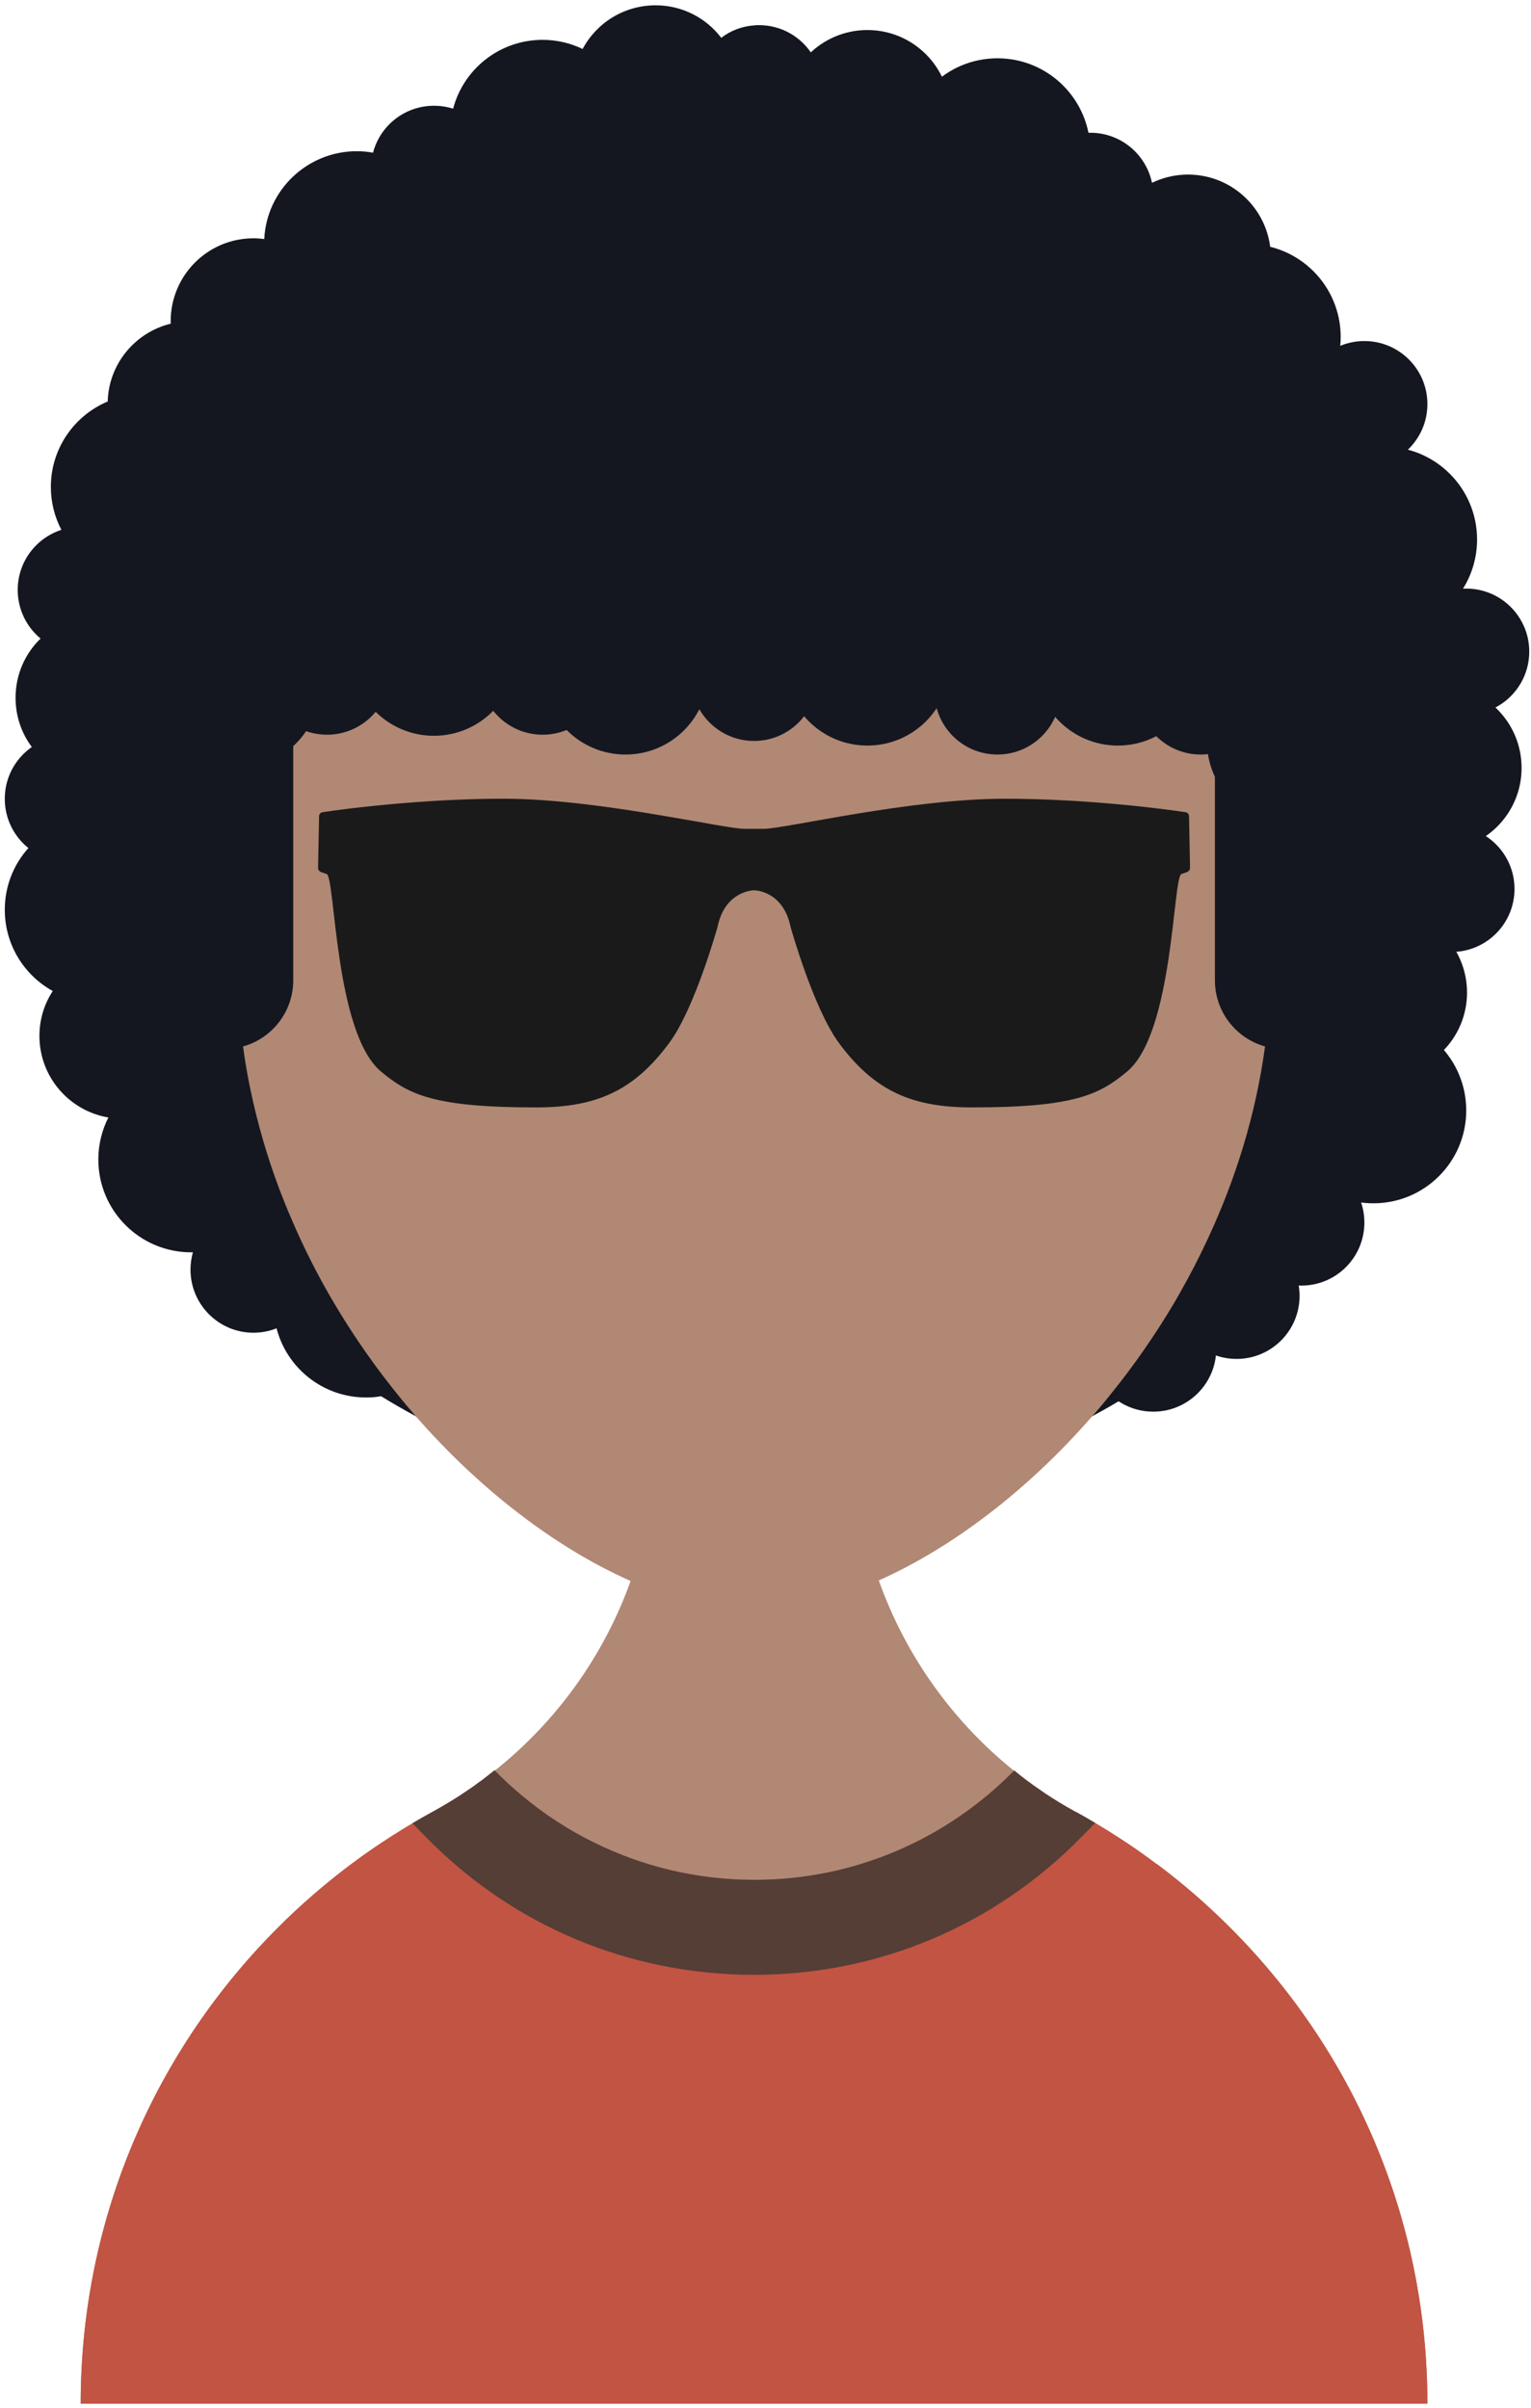 <svg viewBox="0 0 124 195" fill="none" xmlns="http://www.w3.org/2000/svg">
<path d="M118.951 63.681C118.951 65.306 118.879 66.91 118.756 68.503C118.529 71.207 118.118 73.849 117.543 76.43C116.741 80.018 115.6 83.473 114.16 86.763C112.803 89.899 111.168 92.89 109.297 95.697C107.807 97.939 106.161 100.067 104.383 102.071C103.941 102.565 103.498 103.048 103.046 103.521C101.566 105.094 99.992 106.564 98.348 107.942C97.926 108.302 97.505 108.652 97.073 108.991C95.027 110.625 92.858 112.127 90.596 113.463C89.897 113.885 89.177 114.286 88.457 114.677C82.658 117.802 76.263 119.961 69.498 120.938C66.753 121.349 63.935 121.555 61.078 121.555C58.261 121.555 55.495 121.349 52.791 120.958C45.964 119.981 39.518 117.812 33.678 114.677C32.722 114.153 31.776 113.617 30.861 113.052C28.074 111.345 25.453 109.412 23.006 107.264C22.738 107.037 22.461 106.801 22.204 106.555C20.374 104.9 18.647 103.121 17.043 101.24C16.745 100.89 16.447 100.541 16.159 100.181C13.743 97.21 11.614 94.002 9.816 90.589C9.641 90.26 9.477 89.931 9.312 89.602C7.914 86.816 6.731 83.896 5.785 80.873C5.6 80.267 5.425 79.66 5.261 79.053C4.397 75.927 3.79 72.699 3.472 69.379C3.421 68.824 3.369 68.269 3.328 67.703C3.246 66.376 3.194 65.03 3.194 63.682C3.194 62.87 3.215 62.068 3.246 61.266C3.256 60.865 3.277 60.475 3.308 60.074C3.462 57.452 3.801 54.871 4.305 52.353C4.418 51.787 4.541 51.222 4.665 50.666C5.128 48.661 5.693 46.687 6.362 44.775C6.598 44.076 6.855 43.377 7.123 42.698C7.935 40.59 8.881 38.544 9.93 36.57C10.763 34.997 11.668 33.465 12.644 31.985C13.271 31.019 13.929 30.083 14.618 29.158C15.368 28.14 16.16 27.153 16.983 26.197C18.422 24.5 19.954 22.897 21.568 21.405C22.123 20.881 22.678 20.377 23.254 19.884C25.423 18.003 27.726 16.285 30.163 14.754C30.985 14.23 31.818 13.726 32.671 13.253C33.905 12.554 35.169 11.895 36.465 11.289C37.267 10.909 38.079 10.549 38.902 10.209C41.328 9.202 43.826 8.358 46.407 7.68C47.702 7.341 49.018 7.053 50.355 6.807C52.37 6.427 54.416 6.149 56.503 5.984C57.551 5.902 58.61 5.85 59.68 5.83C60.143 5.82 60.605 5.81 61.078 5.81C62.188 5.81 63.288 5.841 64.378 5.903C65.077 5.944 65.776 5.995 66.465 6.057C69.375 6.325 72.212 6.808 74.968 7.497C75.606 7.651 76.233 7.816 76.86 7.991C79.975 8.875 82.977 10.006 85.856 11.373C86.678 11.764 87.481 12.165 88.283 12.597C89.784 13.388 91.233 14.252 92.652 15.178C92.899 15.343 93.156 15.507 93.403 15.672C95.377 17.008 97.279 18.468 99.068 20.042C100.26 21.06 101.391 22.139 102.481 23.271C104.188 25.008 105.782 26.849 107.242 28.792C107.54 29.172 107.828 29.553 108.094 29.943C109.534 31.938 110.839 34.014 112.012 36.184C112.228 36.575 112.433 36.976 112.628 37.366C114.551 41.119 116.072 45.098 117.142 49.262C117.687 51.38 118.109 53.539 118.407 55.739C118.767 58.335 118.951 60.988 118.951 63.681Z" fill="#141720"/>
<path d="M25.638 102.802C25.638 102.853 25.638 102.905 25.628 102.956C25.577 104.817 24.538 106.421 23.006 107.264C22.81 107.377 22.615 107.48 22.399 107.552C21.823 107.789 21.186 107.912 20.528 107.912C17.711 107.912 15.428 105.62 15.428 102.802C15.428 102.319 15.5 101.846 15.623 101.394C15.747 100.962 15.932 100.551 16.158 100.181C17.042 98.701 18.667 97.703 20.528 97.703C20.99 97.703 21.433 97.765 21.854 97.878C22.512 98.042 23.108 98.34 23.623 98.741C24.065 99.08 24.445 99.481 24.764 99.944C25.319 100.756 25.638 101.743 25.638 102.802Z" fill="#141720"/>
<path d="M11.645 47.766C11.645 48.753 11.357 49.679 10.863 50.46C9.968 51.91 8.365 52.866 6.535 52.866C5.733 52.866 4.982 52.681 4.304 52.352C3.934 52.177 3.595 51.951 3.286 51.704C2.155 50.768 1.435 49.35 1.435 47.766C1.435 45.484 2.926 43.561 4.972 42.903C5.466 42.738 5.99 42.656 6.535 42.656C6.73 42.656 6.926 42.667 7.121 42.698C9.403 42.945 11.223 44.703 11.573 46.954C11.624 47.221 11.645 47.488 11.645 47.766Z" fill="#141720"/>
<path d="M40.248 13.663C40.248 14.773 39.888 15.812 39.291 16.644C38.592 17.621 37.543 18.34 36.341 18.628C35.96 18.721 35.559 18.772 35.148 18.772C32.701 18.772 30.655 17.055 30.162 14.752C30.08 14.402 30.038 14.032 30.038 13.662C30.038 13.21 30.1 12.778 30.213 12.367C30.779 10.177 32.783 8.563 35.148 8.563C35.693 8.563 36.207 8.645 36.7 8.8C37.553 9.077 38.304 9.561 38.901 10.208C39.734 11.113 40.248 12.326 40.248 13.663Z" fill="#141720"/>
<path d="M88.307 20.956C91.126 20.956 93.411 18.671 93.411 15.852C93.411 13.033 91.126 10.748 88.307 10.748C85.488 10.748 83.203 13.033 83.203 15.852C83.203 18.671 85.488 20.956 88.307 20.956Z" fill="#141720"/>
<path d="M10.596 64.679C10.596 65.327 10.472 65.954 10.246 66.519C9.506 68.431 7.655 69.789 5.486 69.789C4.766 69.789 4.087 69.645 3.471 69.378C3.049 69.193 2.659 68.946 2.299 68.669C1.137 67.733 0.387 66.294 0.387 64.68C0.387 62.942 1.251 61.41 2.577 60.485C2.803 60.331 3.05 60.187 3.307 60.074C3.965 59.755 4.705 59.58 5.487 59.58C7.646 59.58 9.497 60.916 10.237 62.809C10.473 63.383 10.596 64.02 10.596 64.679Z" fill="#141720"/>
<path d="M100.151 110.034C102.97 110.034 105.255 107.749 105.255 104.93C105.255 102.111 102.97 99.826 100.151 99.826C97.332 99.826 95.047 102.111 95.047 104.93C95.047 107.749 97.332 110.034 100.151 110.034Z" fill="#141720"/>
<path d="M105.401 104.096C108.22 104.096 110.505 101.811 110.505 98.992C110.505 96.173 108.22 93.888 105.401 93.888C102.582 93.888 100.297 96.173 100.297 98.992C100.297 101.811 102.582 104.096 105.401 104.096Z" fill="#141720"/>
<path d="M93.406 114.304C96.225 114.304 98.51 112.019 98.51 109.2C98.51 106.381 96.225 104.096 93.406 104.096C90.587 104.096 88.302 106.381 88.302 109.2C88.302 112.019 90.587 114.304 93.406 114.304Z" fill="#141720"/>
<path d="M66.578 7.134C66.578 9.036 65.54 10.692 63.997 11.566C63.247 11.998 62.383 12.244 61.468 12.244C61.334 12.244 61.211 12.244 61.077 12.223C60.079 12.151 59.164 11.791 58.414 11.216C57.17 10.291 56.368 8.8 56.368 7.134C56.368 6.733 56.409 6.353 56.502 5.983C56.769 4.79 57.468 3.762 58.414 3.063C59.164 2.487 60.079 2.127 61.077 2.056C61.211 2.035 61.334 2.035 61.468 2.035C63.216 2.035 64.758 2.909 65.673 4.245C66.043 4.78 66.321 5.397 66.465 6.055C66.537 6.404 66.578 6.764 66.578 7.134Z" fill="#141720"/>
<path d="M110.505 37.823C113.324 37.823 115.609 35.538 115.609 32.719C115.609 29.9 113.324 27.615 110.505 27.615C107.686 27.615 105.401 29.9 105.401 32.719C105.401 35.538 107.686 37.823 110.505 37.823Z" fill="#141720"/>
<path d="M23.006 93.888C23.006 94.721 22.872 95.512 22.615 96.263C22.43 96.839 22.173 97.373 21.854 97.877C20.795 99.573 19.068 100.817 17.042 101.239C16.59 101.341 16.106 101.393 15.623 101.393C15.582 101.403 15.531 101.403 15.49 101.403C11.336 101.403 7.964 98.041 7.964 93.887C7.964 92.663 8.262 91.501 8.777 90.484C8.931 90.175 9.106 89.878 9.312 89.6C10.669 87.646 12.931 86.362 15.491 86.362C15.707 86.362 15.923 86.372 16.138 86.393C17.69 86.526 19.11 87.133 20.25 88.069C21.937 89.446 23.006 91.544 23.006 93.888Z" fill="#141720"/>
<path d="M37.184 105.64C37.184 108.95 35.046 111.758 32.074 112.755C31.683 112.889 31.283 112.991 30.861 113.053C30.47 113.125 30.069 113.156 29.658 113.156C26.162 113.156 23.232 110.781 22.399 107.553C22.307 107.235 22.234 106.895 22.204 106.556C22.163 106.258 22.142 105.949 22.142 105.641C22.142 103.564 22.985 101.693 24.332 100.336C24.476 100.192 24.62 100.058 24.764 99.945C26.08 98.793 27.787 98.115 29.658 98.115C33.812 98.114 37.184 101.486 37.184 105.64Z" fill="#141720"/>
<path d="M19.161 39.428C19.161 43.582 15.799 46.954 11.645 46.954H11.573C9.548 46.933 7.707 46.111 6.361 44.774C5.805 44.239 5.333 43.602 4.973 42.903C4.428 41.864 4.119 40.682 4.119 39.428C4.119 36.313 6.021 33.64 8.725 32.509C9.619 32.118 10.607 31.913 11.645 31.913C11.984 31.913 12.313 31.934 12.642 31.985C15.973 32.417 18.605 35.028 19.068 38.349C19.13 38.698 19.161 39.058 19.161 39.428Z" fill="#141720"/>
<path d="M80.785 19.762C84.939 19.762 88.306 16.395 88.306 12.241C88.306 8.087 84.939 4.72 80.785 4.72C76.631 4.72 73.264 8.087 73.264 12.241C73.264 16.395 76.631 19.762 80.785 19.762Z" fill="#141720"/>
<path d="M51.475 10.743C51.475 11.709 51.29 12.635 50.951 13.488C49.861 16.284 47.137 18.269 43.949 18.269C42.191 18.269 40.566 17.662 39.291 16.644C37.677 15.379 36.608 13.467 36.464 11.288C36.443 11.113 36.433 10.928 36.433 10.743C36.433 10.075 36.525 9.417 36.7 8.8C37.543 5.592 40.463 3.227 43.948 3.227C45.11 3.227 46.21 3.495 47.187 3.967C48.503 4.584 49.603 5.571 50.354 6.805C51.064 7.946 51.475 9.293 51.475 10.743Z" fill="#141720"/>
<path d="M15.429 73.665C15.429 75.454 14.802 77.099 13.753 78.384C12.375 80.09 10.268 81.18 7.903 81.18C7.173 81.18 6.453 81.077 5.785 80.871C5.261 80.727 4.747 80.512 4.274 80.244C1.961 78.969 0.388 76.502 0.388 73.664C0.388 71.742 1.108 69.993 2.3 68.667C2.598 68.307 2.948 67.978 3.328 67.701C4.593 66.714 6.186 66.138 7.903 66.138C8.725 66.138 9.507 66.272 10.247 66.518C13.249 67.496 15.429 70.334 15.429 73.665Z" fill="#141720"/>
<path d="M101.065 34.805C105.219 34.805 108.586 31.438 108.586 27.284C108.586 23.13 105.219 19.763 101.065 19.763C96.911 19.763 93.544 23.13 93.544 27.284C93.544 31.438 96.911 34.805 101.065 34.805Z" fill="#141720"/>
<path d="M112.11 51.208C116.264 51.208 119.632 47.84 119.632 43.686C119.632 39.532 116.264 36.164 112.11 36.164C107.956 36.164 104.588 39.532 104.588 43.686C104.588 47.84 107.956 51.208 112.11 51.208Z" fill="#141720"/>
<path d="M36.433 19.759C36.433 23.913 33.061 27.285 28.907 27.285C28.3 27.285 27.714 27.213 27.149 27.069C24.373 26.411 22.193 24.201 21.566 21.404C21.442 20.88 21.381 20.324 21.381 19.759C21.381 19.626 21.381 19.492 21.402 19.358C21.597 15.39 24.887 12.243 28.907 12.243C29.349 12.243 29.791 12.284 30.213 12.366C31.097 12.51 31.93 12.819 32.67 13.25C34.613 14.371 36.001 16.324 36.341 18.627C36.403 18.999 36.433 19.369 36.433 19.759Z" fill="#141720"/>
<path d="M16.621 83.884C16.621 84.768 16.447 85.621 16.138 86.393C15.141 88.85 12.724 90.588 9.908 90.588H9.816C9.456 90.578 9.117 90.547 8.777 90.485C5.61 89.95 3.194 87.195 3.194 83.884C3.194 82.537 3.585 81.293 4.274 80.244C4.552 79.812 4.881 79.412 5.261 79.051C6.464 77.879 8.098 77.17 9.908 77.17C11.337 77.17 12.663 77.623 13.753 78.383C15.491 79.597 16.621 81.602 16.621 83.884Z" fill="#141720"/>
<path d="M22.142 32.714C22.142 35.079 20.918 37.155 19.068 38.348C18.019 39.037 16.765 39.427 15.428 39.427C13.156 39.427 11.151 38.296 9.927 36.569C9.166 35.479 8.714 34.143 8.714 32.714C8.714 32.642 8.714 32.58 8.724 32.508C8.807 29.444 10.966 26.904 13.834 26.206C14.338 26.072 14.873 26.01 15.428 26.01C15.963 26.01 16.487 26.072 16.981 26.196C19.88 26.884 22.049 29.445 22.132 32.519C22.142 32.58 22.142 32.652 22.142 32.714Z" fill="#141720"/>
<path d="M70.252 15.852C73.958 15.852 76.962 12.848 76.962 9.142C76.962 5.436 73.958 2.432 70.252 2.432C66.546 2.432 63.542 5.436 63.542 9.142C63.542 12.848 66.546 15.852 70.252 15.852Z" fill="#141720"/>
<path d="M14.678 56.495C14.678 57.616 14.411 58.664 13.928 59.59C13.157 61.081 11.841 62.243 10.237 62.808C9.528 63.065 8.757 63.209 7.965 63.209C6.125 63.209 4.459 62.469 3.246 61.266C2.999 61.02 2.773 60.762 2.577 60.485C1.744 59.375 1.261 57.997 1.261 56.496C1.261 54.615 2.032 52.918 3.286 51.705C3.697 51.294 4.16 50.944 4.663 50.666C5.64 50.111 6.761 49.792 7.963 49.792C9.002 49.792 9.988 50.028 10.862 50.46C11.808 50.902 12.631 51.56 13.268 52.383C14.154 53.513 14.678 54.942 14.678 56.495Z" fill="#141720"/>
<path d="M116.529 68.887C120.234 68.887 123.238 65.883 123.238 62.178C123.238 58.473 120.234 55.469 116.529 55.469C112.824 55.469 109.82 58.473 109.82 62.178C109.82 65.883 112.824 68.887 116.529 68.887Z" fill="#141720"/>
<path d="M112.11 87.079C115.815 87.079 118.819 84.075 118.819 80.37C118.819 76.665 115.815 73.661 112.11 73.661C108.405 73.661 105.401 76.665 105.401 80.37C105.401 84.075 108.405 87.079 112.11 87.079Z" fill="#141720"/>
<path d="M27.242 26.01C27.242 26.37 27.211 26.73 27.149 27.069C26.738 29.742 24.733 31.881 22.132 32.518C21.618 32.652 21.083 32.713 20.528 32.713C17.968 32.713 15.737 31.273 14.616 29.156C14.133 28.272 13.855 27.274 13.834 26.205C13.824 26.143 13.824 26.071 13.824 26.009C13.824 22.298 16.826 19.296 20.528 19.296C20.826 19.296 21.114 19.317 21.402 19.358C22.049 19.441 22.677 19.615 23.253 19.882C25.607 20.911 27.242 23.266 27.242 26.01Z" fill="#141720"/>
<path d="M96.222 27.556C99.928 27.556 102.932 24.552 102.932 20.846C102.932 17.14 99.928 14.136 96.222 14.136C92.516 14.136 89.512 17.14 89.512 20.846C89.512 24.552 92.516 27.556 96.222 27.556Z" fill="#141720"/>
<path d="M59.803 7.134C59.803 8.666 59.289 10.085 58.415 11.216C57.191 12.82 55.269 13.848 53.1 13.848C52.349 13.848 51.62 13.724 50.951 13.488C48.453 12.655 46.623 10.393 46.407 7.679C46.396 7.494 46.386 7.319 46.386 7.134C46.386 5.993 46.674 4.913 47.188 3.967C48.309 1.86 50.54 0.43 53.1 0.43C55.269 0.43 57.192 1.458 58.415 3.062C59.032 3.854 59.474 4.8 59.68 5.828C59.762 6.25 59.803 6.682 59.803 7.134Z" fill="#141720"/>
<path d="M115.61 194.625V194.636H6.535V194.625C6.535 179.501 12.683 165.827 22.636 155.957C23.006 155.587 23.376 155.227 23.757 154.867C25.278 153.448 26.872 152.111 28.538 150.868C29.052 150.487 29.576 150.106 30.101 149.747C31.181 149.007 32.291 148.298 33.422 147.64C33.957 147.321 34.502 147.012 35.047 146.714C35.057 146.693 35.078 146.693 35.078 146.693C35.52 146.457 35.952 146.2 36.384 145.932C36.713 145.747 37.031 145.552 37.34 145.335C38.286 144.728 39.211 144.07 40.085 143.372V143.361C45.051 139.403 48.896 134.108 51.076 128.011C51.888 125.759 52.464 123.394 52.793 120.957C52.988 119.456 53.091 117.925 53.091 116.372L61.08 116.413L69.212 116.454C69.212 117.976 69.315 119.467 69.5 120.936C69.818 123.363 70.384 125.727 71.176 127.968C73.345 134.075 77.17 139.391 82.125 143.38C82.495 143.668 82.865 143.956 83.246 144.234C83.246 144.234 83.256 144.234 83.267 144.245C83.555 144.471 83.853 144.677 84.152 144.872C84.234 144.943 84.326 145.006 84.419 145.057C84.501 145.119 84.573 145.17 84.655 145.222C84.686 145.243 84.717 145.263 84.748 145.284C85.087 145.51 85.437 145.726 85.786 145.942C86.208 146.199 86.639 146.456 87.071 146.692C87.143 146.713 87.205 146.744 87.257 146.785C87.74 147.053 88.224 147.33 88.696 147.618C89.323 147.977 89.94 148.358 90.547 148.749C91.626 149.448 92.665 150.168 93.693 150.949H93.714C95.79 152.501 97.754 154.198 99.584 156.028C109.492 165.899 115.61 179.532 115.61 194.625Z" fill="#B08874"/>
<path d="M115.61 194.625H6.535C6.535 179.501 12.683 165.827 22.636 155.957C23.006 155.587 23.376 155.227 23.757 154.867C25.278 153.448 26.872 152.111 28.538 150.868C29.052 150.487 29.576 150.106 30.101 149.747C31.181 149.007 32.281 148.298 33.411 147.629C33.946 147.311 34.491 147.002 35.036 146.704C35.057 146.683 35.077 146.693 35.077 146.693V146.683C35.951 146.2 36.814 145.675 37.647 145.12C38.038 144.863 38.418 144.596 38.798 144.308C38.839 144.288 38.87 144.256 38.911 144.236C39.188 144.03 39.466 143.814 39.744 143.589C39.847 143.506 39.95 143.424 40.053 143.342H40.063C40.073 143.353 40.073 143.353 40.084 143.362C40.742 144.041 41.441 144.678 42.161 145.295C42.161 145.306 42.161 145.306 42.171 145.306C43.991 146.838 45.996 148.154 48.155 149.213C52.041 151.125 56.411 152.204 61.037 152.215H61.12C69.345 152.215 76.779 148.821 82.124 143.383L82.135 143.373L82.145 143.362C82.526 143.68 82.916 143.979 83.318 144.277C83.585 144.483 83.863 144.678 84.151 144.874C84.233 144.936 84.325 144.997 84.418 145.059C84.5 145.121 84.572 145.172 84.654 145.224C84.685 145.245 84.716 145.265 84.747 145.286C85.086 145.512 85.436 145.728 85.785 145.944C86.207 146.201 86.638 146.447 87.07 146.684C87.142 146.705 87.194 146.746 87.256 146.776C87.739 147.044 88.233 147.321 88.705 147.609C89.333 147.979 89.949 148.36 90.546 148.751C91.625 149.439 92.664 150.17 93.692 150.94H93.713C95.789 152.493 97.753 154.2 99.583 156.03C109.492 165.899 115.61 179.532 115.61 194.625Z" fill="#C25443"/>
<path d="M88.703 147.608L88.693 147.619L87.572 148.76C80.519 155.946 71.112 159.895 61.077 159.906C61.067 159.906 61.067 159.906 61.056 159.906C50.908 159.885 41.511 155.917 34.489 148.74L33.42 147.64L33.41 147.629C33.945 147.311 34.49 147.002 35.035 146.704C35.056 146.683 35.076 146.693 35.076 146.693V146.683C35.518 146.436 35.95 146.189 36.382 145.932C36.7 145.737 37.019 145.541 37.338 145.335C37.441 145.264 37.544 145.191 37.647 145.119C38.038 144.862 38.428 144.595 38.798 144.307C38.839 144.287 38.87 144.255 38.911 144.235C39.188 144.019 39.476 143.803 39.744 143.588C39.847 143.505 39.95 143.423 40.053 143.341C40.063 143.352 40.063 143.352 40.073 143.361H40.083V143.372C40.741 144.05 41.43 144.687 42.16 145.294C42.16 145.305 42.16 145.305 42.17 145.305C43.99 146.837 45.995 148.163 48.154 149.212C52.04 151.124 56.41 152.203 61.036 152.214H61.119C69.344 152.214 76.778 148.82 82.123 143.382L82.134 143.372L82.144 143.361C82.504 143.659 82.864 143.947 83.245 144.235C83.245 144.235 83.255 144.235 83.266 144.246C83.277 144.256 83.297 144.266 83.318 144.276C83.585 144.482 83.863 144.677 84.151 144.873C84.233 144.935 84.325 144.996 84.418 145.058C84.5 145.12 84.572 145.171 84.654 145.223C84.685 145.244 84.716 145.264 84.747 145.285C85.086 145.511 85.436 145.727 85.785 145.943C86.207 146.2 86.638 146.446 87.07 146.683C87.142 146.704 87.194 146.745 87.256 146.775C87.738 147.043 88.231 147.32 88.703 147.608Z" fill="#543E36"/>
<path d="M102.933 53.411V77.921C102.933 80.224 102.769 82.496 102.46 84.727C101.709 90.279 100.054 95.554 97.772 100.416C97.104 101.845 96.384 103.244 95.613 104.601C95.438 104.91 95.263 105.218 95.088 105.516C93.525 108.148 91.788 110.636 89.927 112.929C89.454 113.526 88.961 114.112 88.457 114.677C83.183 120.733 77.055 125.349 71.174 127.97C67.648 129.533 64.193 130.387 61.078 130.387C57.983 130.387 54.57 129.554 51.074 128.012C45.162 125.4 38.993 120.763 33.678 114.677C33.133 114.049 32.598 113.412 32.074 112.754C29.679 109.773 27.489 106.483 25.628 102.956C25.175 102.092 24.744 101.219 24.333 100.334C24.086 99.81 23.85 99.275 23.624 98.74C23.264 97.928 22.935 97.095 22.616 96.262C21.629 93.63 20.827 90.885 20.251 88.068C20.025 86.968 19.83 85.857 19.686 84.726C19.377 82.495 19.213 80.223 19.213 77.92V53.41H102.933V53.411Z" fill="#B08874"/>
<path d="M18.188 84.937C21.26 84.937 23.75 82.447 23.75 79.375V52.669H18.188V84.937Z" fill="#141720"/>
<path d="M98.399 52.669H103.96V84.938C100.889 84.938 98.399 82.448 98.399 79.376V52.669Z" fill="#141720"/>
<path d="M50.66 61.096C54.366 61.096 57.37 58.092 57.37 54.386C57.37 50.68 54.366 47.676 50.66 47.676C46.954 47.676 43.95 50.68 43.95 54.386C43.95 58.092 46.954 61.096 50.66 61.096Z" fill="#141720"/>
<path d="M35.145 59.577C38.851 59.577 41.855 56.573 41.855 52.867C41.855 49.161 38.851 46.157 35.145 46.157C31.439 46.157 28.435 49.161 28.435 52.867C28.435 56.573 31.439 59.577 35.145 59.577Z" fill="#141720"/>
<path d="M19.216 62.179C22.922 62.179 25.926 59.175 25.926 55.469C25.926 51.763 22.922 48.759 19.216 48.759C15.51 48.759 12.506 51.763 12.506 55.469C12.506 59.175 15.51 62.179 19.216 62.179Z" fill="#141720"/>
<path d="M70.252 60.37C73.958 60.37 76.962 57.366 76.962 53.66C76.962 49.954 73.958 46.95 70.252 46.95C66.546 46.95 63.542 49.954 63.542 53.66C63.542 57.366 66.546 60.37 70.252 60.37Z" fill="#141720"/>
<path d="M90.54 60.37C94.246 60.37 97.25 57.366 97.25 53.66C97.25 49.954 94.246 46.95 90.54 46.95C86.834 46.95 83.83 49.954 83.83 53.66C83.83 57.366 86.834 60.37 90.54 60.37Z" fill="#141720"/>
<path d="M104.461 66.726C108.166 66.726 111.17 63.722 111.17 60.017C111.17 56.312 108.166 53.308 104.461 53.308C100.756 53.308 97.752 56.312 97.752 60.017C97.752 63.722 100.756 66.726 104.461 66.726Z" fill="#141720"/>
<path d="M61.074 59.995C63.893 59.995 66.178 57.71 66.178 54.891C66.178 52.072 63.893 49.787 61.074 49.787C58.255 49.787 55.97 52.072 55.97 54.891C55.97 57.71 58.255 59.995 61.074 59.995Z" fill="#141720"/>
<path d="M26.489 59.49C29.308 59.49 31.593 57.205 31.593 54.386C31.593 51.567 29.308 49.282 26.489 49.282C23.67 49.282 21.385 51.567 21.385 54.386C21.385 57.205 23.67 59.49 26.489 59.49Z" fill="#141720"/>
<path d="M43.95 59.49C46.769 59.49 49.054 57.205 49.054 54.386C49.054 51.567 46.769 49.282 43.95 49.282C41.131 49.282 38.846 51.567 38.846 54.386C38.846 57.205 41.131 59.49 43.95 59.49Z" fill="#141720"/>
<path d="M80.785 61.095C83.604 61.095 85.889 58.81 85.889 55.991C85.889 53.172 83.604 50.887 80.785 50.887C77.966 50.887 75.681 53.172 75.681 55.991C75.681 58.81 77.966 61.095 80.785 61.095Z" fill="#141720"/>
<path d="M97.25 61.095C100.069 61.095 102.354 58.81 102.354 55.991C102.354 53.172 100.069 50.887 97.25 50.887C94.431 50.887 92.146 53.172 92.146 55.991C92.146 58.81 94.431 61.095 97.25 61.095Z" fill="#141720"/>
<path d="M96.302 66.094C96.302 65.93 96.178 65.786 96.014 65.765C94.595 65.549 88.231 64.675 81.394 64.675C73.622 64.675 63.597 67.111 61.849 67.111H60.296C59.484 67.111 56.873 66.576 53.531 66.021C49.696 65.374 44.904 64.674 40.761 64.674C35.754 64.674 30.993 65.147 28.259 65.476C27.252 65.6 26.522 65.702 26.141 65.764C25.966 65.785 25.843 65.929 25.843 66.093L25.761 70.267C25.761 70.421 25.853 70.545 25.987 70.606L26.46 70.771C27.159 71.038 27.098 83.612 30.851 86.758C33.082 88.609 35.066 89.668 43.414 89.668C48.257 89.668 51.3 88.362 54.189 84.466C56.276 81.67 58.117 75.048 58.117 75.048C58.682 72.323 60.708 72.107 61.036 72.087C61.057 72.087 61.078 72.087 61.078 72.087C61.14 72.087 63.432 72.128 64.029 75.048C64.029 75.048 65.88 81.669 67.957 84.466C70.846 88.362 73.889 89.668 78.731 89.668C87.08 89.668 89.064 88.609 91.294 86.758C95.047 83.612 94.985 71.038 95.685 70.771L96.158 70.606C96.292 70.544 96.384 70.421 96.384 70.267L96.302 66.094Z" fill="#1A1A1A"/>
<path d="M111.233 97.433C115.387 97.433 118.754 94.066 118.754 89.912C118.754 85.758 115.387 82.391 111.233 82.391C107.079 82.391 103.712 85.758 103.712 89.912C103.712 94.066 107.079 97.433 111.233 97.433Z" fill="#141720"/>
<path d="M118.754 57.866C121.573 57.866 123.858 55.581 123.858 52.762C123.858 49.943 121.573 47.658 118.754 47.658C115.935 47.658 113.65 49.943 113.65 52.762C113.65 55.581 115.935 57.866 118.754 57.866Z" fill="#141720"/>
<path d="M117.56 77.083C120.379 77.083 122.664 74.798 122.664 71.979C122.664 69.16 120.379 66.875 117.56 66.875C114.741 66.875 112.456 69.16 112.456 71.979C112.456 74.798 114.741 77.083 117.56 77.083Z" fill="#141720"/>
</svg>
